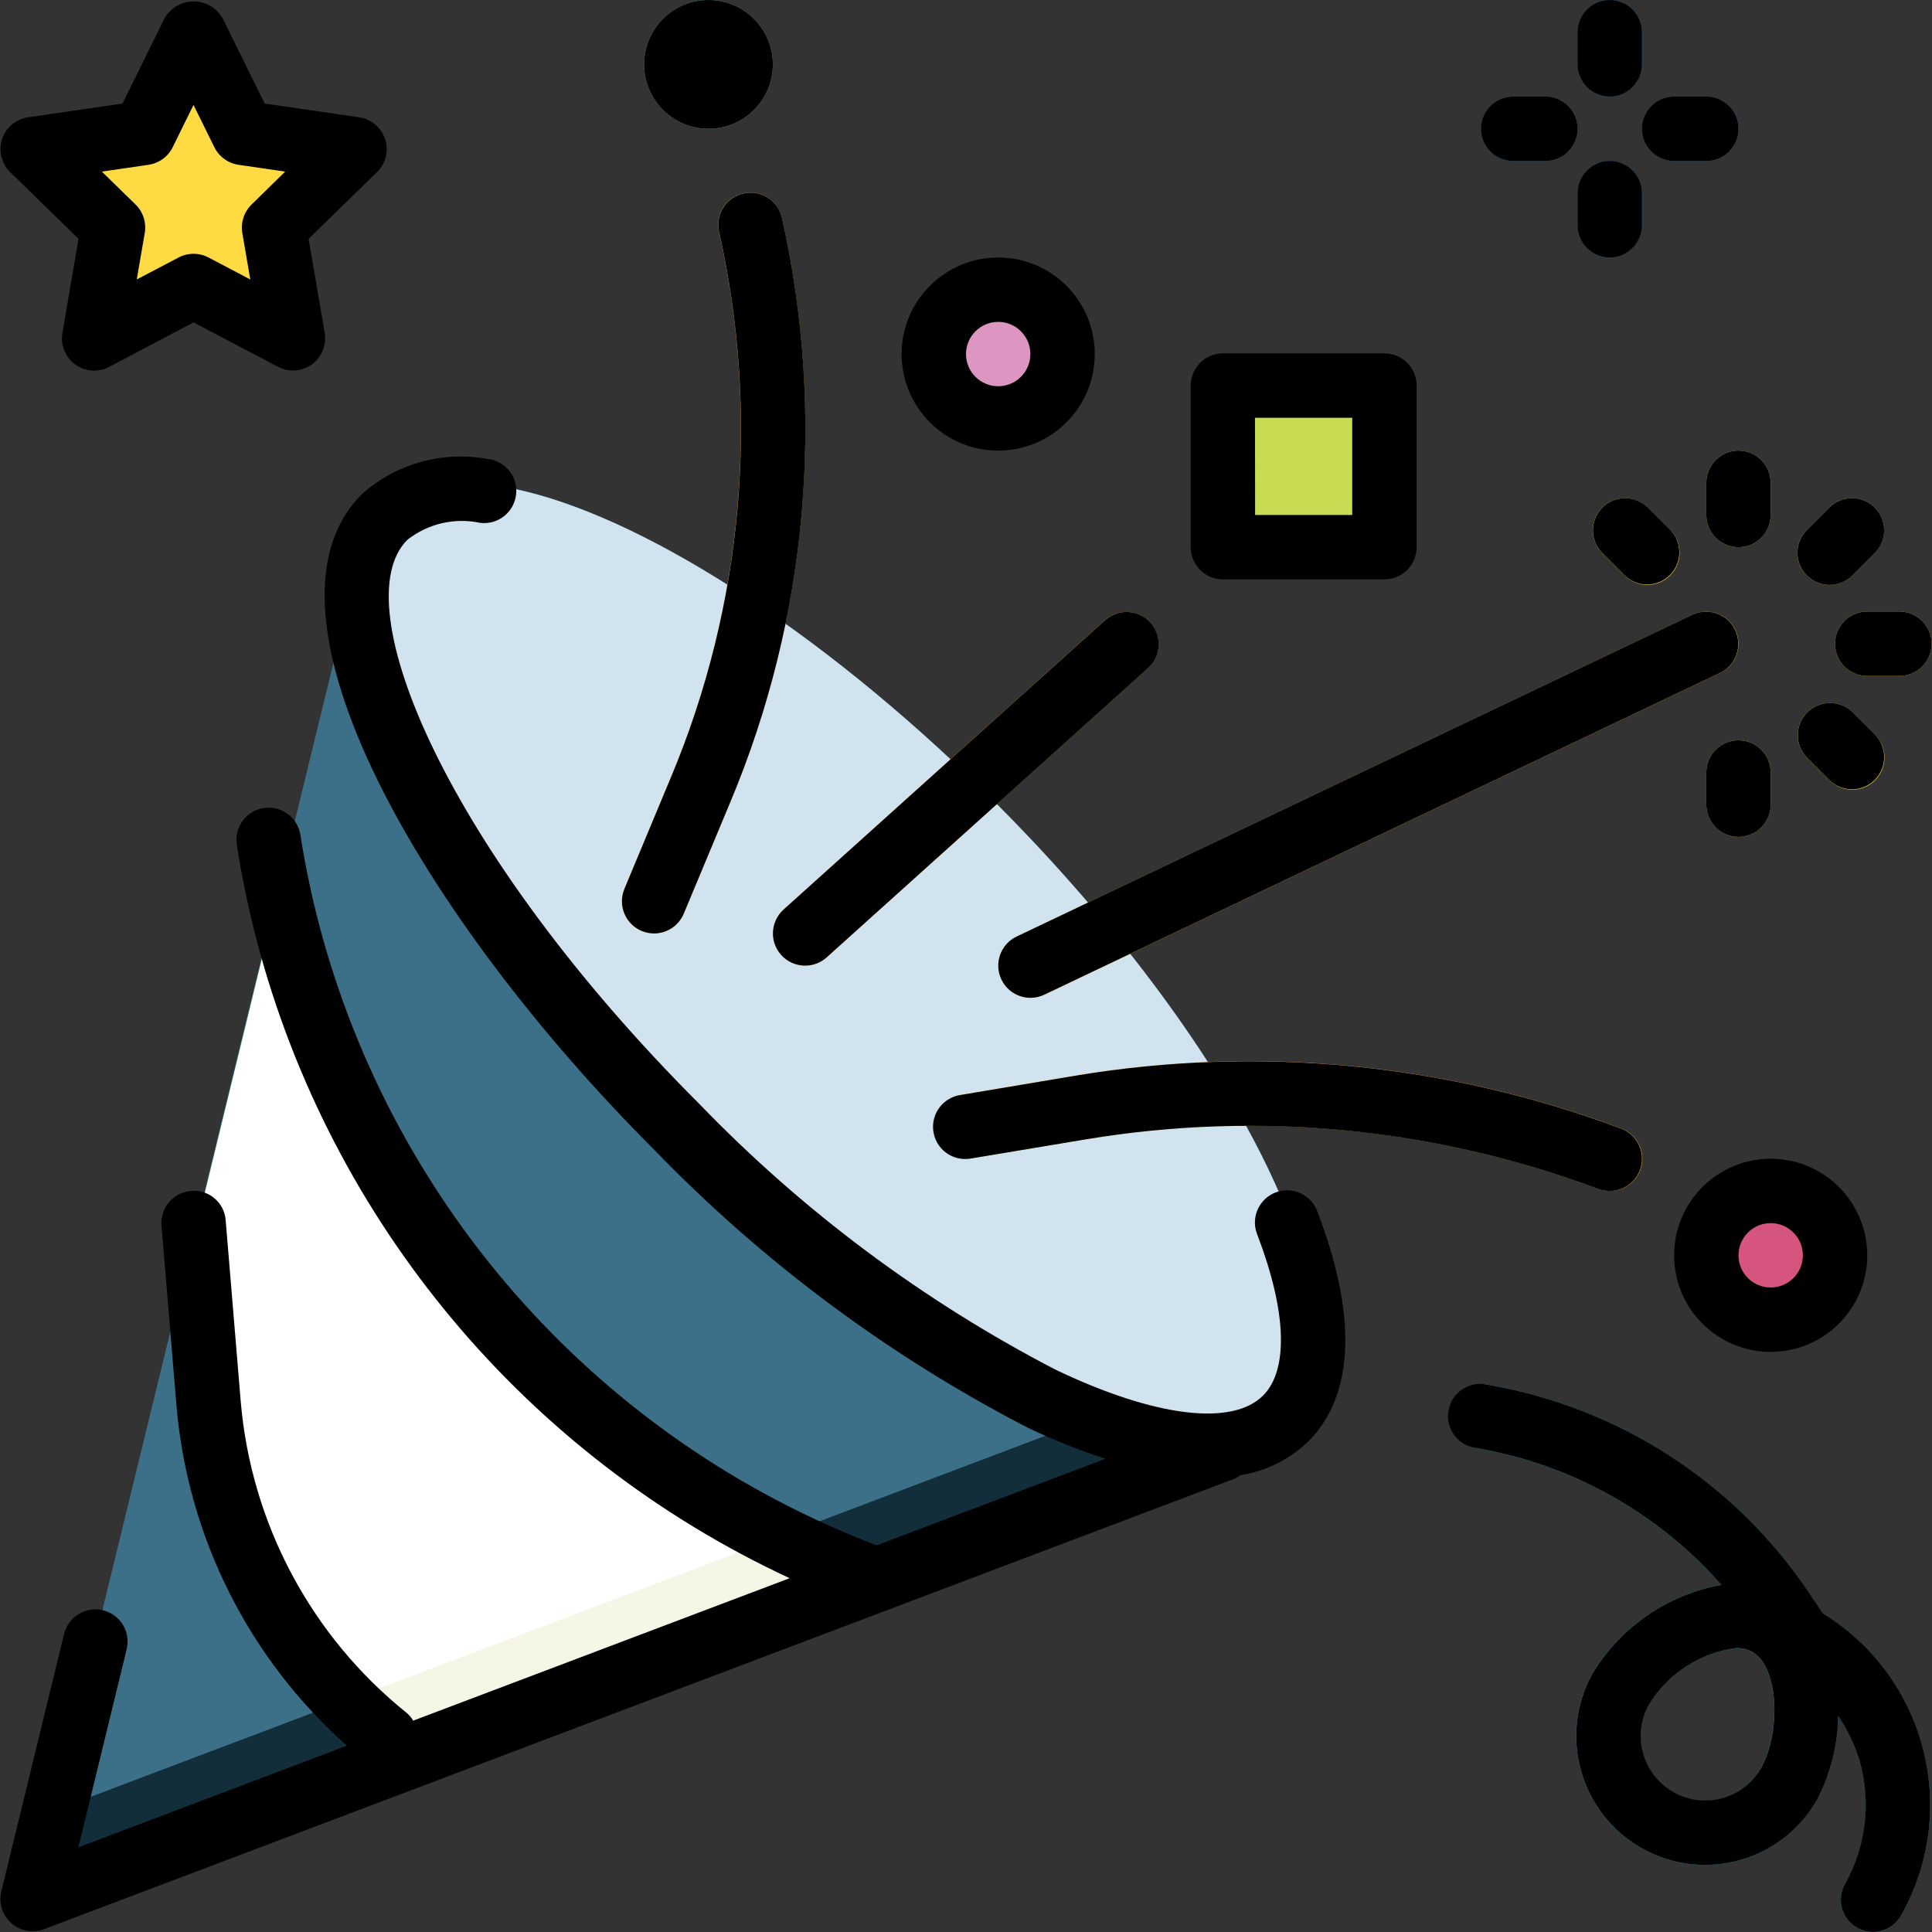 <?xml version="1.0"?>
<svg xmlns="http://www.w3.org/2000/svg" xmlns:xlink="http://www.w3.org/1999/xlink" version="1.1" id="Capa_1" x="0px" y="0px" viewBox="0 0 480.187 480.187" style="enable-background:new 0 0 480.187 480.187;" xml:space="preserve" width="512px" height="512px" class=""><rect x="0" y="0" width="480.187" height="480.187" fill="#333333" stroke="none"/><g><path style="fill:#3C7088" d="M247.42,199.48c-62.008-62-130-94.536-151.872-72.672c-2.4,2.514-4.166,5.563-5.152,8.896  l-0.352-0.352l-20.888,85.6l-20.8,85.344L23.7,407.352l-15.608,64l92.408-34.968l117.536-44.472l93.768-35.48l-0.112-0.112  c3.139-1.001,6.011-2.699,8.4-4.968C341.964,329.48,309.428,261.488,247.42,199.48z" data-original="#DD1C4B" class="" data-old_color="#DD1C4B"/><ellipse transform="matrix(-0.707 -0.707 0.707 -0.707 185.741 555.035)" style="fill:#D1E3EE;" cx="207.822" cy="239.049" rx="158.777" ry="56" data-original="#D1E3EE" class=""/><path style="fill:#132E3B" d="M303.292,359.2c-11.196,0.196-22.304-2.008-32.576-6.464l-76.64,29L76.5,426.168l-63.048,23.856  L8.092,472l92.408-34.968l117.536-44.472L304.092,360L303.292,359.2z" data-original="#B21D48" class="active-path" data-old_color="#B21D48"/><g>
	<path style="fill:#FFBF41;" d="M400.092,296c-0.958-0.003-1.908-0.174-2.808-0.504c-40.613-15.215-84.514-19.481-127.296-12.368   l-28.576,4.76c-4.374,0.624-8.426-2.416-9.05-6.79c-0.603-4.226,2.218-8.181,6.41-8.986l28.584-4.8   c45.554-7.569,92.297-3.03,135.544,13.16c4.158,1.494,6.317,6.076,4.823,10.234C406.569,293.918,403.505,296.044,400.092,296z" data-original="#FFBF41" class=""/>
	<path style="fill:#FFBF41;" d="M256.092,248c-4.418-0.026-7.979-3.629-7.953-8.047c0.018-3.05,1.768-5.824,4.513-7.153l168-80   c3.99-1.9,8.764-0.206,10.664,3.784s0.206,8.764-3.784,10.664l0,0l-168,80C258.456,247.751,257.28,248.008,256.092,248z" data-original="#FFBF41" class=""/>
	<path style="fill:#FFBF41;" d="M162.54,232c-1.055,0.002-2.1-0.207-3.072-0.616c-4.078-1.701-6.005-6.385-4.304-10.463   c0,0,0-0.001,0-0.001l11.632-27.912c17.897-42.765,22.07-90.033,11.944-135.272c-1.038-4.295,1.603-8.617,5.897-9.655   c4.295-1.038,8.617,1.603,9.655,5.897c0.023,0.095,0.044,0.19,0.064,0.286c10.848,48.461,6.375,99.095-12.8,144.904l-11.64,27.912   C168.674,230.057,165.766,231.997,162.54,232L162.54,232z" data-original="#FFBF41" class=""/>
</g><circle style="fill:#D5557E;" cx="440.092" cy="312" r="16" data-original="#D5557E"/><circle style="fill:#DD95C1;" cx="248.092" cy="88" r="16" data-original="#DD95C1"/><path style="fill:#7FCCCB;" d="M176.092,32c-8.837,0-16-7.163-16-16s7.163-16,16-16s16,7.163,16,16S184.929,32,176.092,32z" data-original="#7FCCCB"/><g>
	<path style="fill:#2276BB;" d="M400.092,64c-4.418,0-8-3.582-8-8v-8c0-4.418,3.582-8,8-8s8,3.582,8,8v8   C408.092,60.418,404.51,64,400.092,64z" data-original="#2276BB"/>
	<path style="fill:#2276BB;" d="M400.092,24c-4.418,0-8-3.582-8-8V8c0-4.418,3.582-8,8-8s8,3.582,8,8v8   C408.092,20.418,404.51,24,400.092,24z" data-original="#2276BB"/>
	<path style="fill:#2276BB;" d="M424.092,40h-8c-4.418,0-8-3.582-8-8s3.582-8,8-8h8c4.418,0,8,3.582,8,8S428.51,40,424.092,40z" data-original="#2276BB"/>
	<path style="fill:#2276BB;" d="M384.092,40h-8c-4.418,0-8-3.582-8-8s3.582-8,8-8h8c4.418,0,8,3.582,8,8S388.51,40,384.092,40z" data-original="#2276BB"/>
</g><path style="fill:#FFFFFF;" d="M71.596,232c-0.896-3.424-1.696-6.88-2.44-10.4l-20.8,85.344l1.6,19.512  c3.487,41.599,21.357,80.683,50.536,110.536l117.544-44.432c-0.64-0.2-1.304-0.344-1.944-0.56  C144.817,365.275,90.944,305.621,71.596,232z" data-original="#FFFFFF"/><path style="fill:#F6F6E7;" d="M218.036,392.56c-0.64-0.2-1.304-0.344-1.944-0.56c-7.7-2.915-15.242-6.234-22.592-9.944  L87.628,422.112c4.014,5.206,8.311,10.187,12.872,14.92L218.036,392.56z" data-original="#F6F6E7" class=""/><path style="fill:#C9DA53;" d="M344.092,95.832V136h-40.168V95.832H344.092z" data-original="#C9DA53"/><path style="fill:#FFBF41;" d="M200.092,240c-4.418-0.001-7.999-3.584-7.998-8.002c0.001-2.266,0.962-4.425,2.646-5.942l80-72  c3.341-2.891,8.393-2.526,11.284,0.815c2.811,3.248,2.555,8.136-0.58,11.073l-80,72C203.975,239.267,202.069,239.999,200.092,240  L200.092,240z" data-original="#FFBF41" class=""/><g>
	<path style="fill:#FFDB43;" d="M432.092,208c-4.418,0-8-3.582-8-8v-8c0-4.418,3.582-8,8-8s8,3.582,8,8v8   C440.092,204.418,436.51,208,432.092,208z" data-original="#FFDB43"/>
	<path style="fill:#FFDB43;" d="M460.38,196.28c-2.123,0.006-4.16-0.838-5.656-2.344l-5.656-5.656   c-3.069-3.178-2.982-8.243,0.196-11.312c3.1-2.994,8.015-2.994,11.116,0l5.656,5.656c3.124,3.125,3.123,8.19-0.002,11.314   C464.535,195.437,462.501,196.28,460.38,196.28L460.38,196.28z" data-original="#FFDB43"/>
	<path style="fill:#FFDB43;" d="M472.092,168h-8c-4.418,0-8-3.582-8-8s3.582-8,8-8h8c4.418,0,8,3.582,8,8S476.51,168,472.092,168z" data-original="#FFDB43"/>
	<path style="fill:#FFDB43;" d="M454.724,145.376c-4.418-0.001-7.999-3.583-7.998-8.002c0-2.121,0.843-4.155,2.342-5.654   l5.656-5.656c3.178-3.07,8.242-2.982,11.312,0.196c2.994,3.1,2.994,8.015,0,11.116l-5.656,5.656   C458.88,144.532,456.846,145.376,454.724,145.376L454.724,145.376z" data-original="#FFDB43"/>
	<path style="fill:#FFDB43;" d="M432.092,136c-4.418,0-8-3.582-8-8v-8c0-4.418,3.582-8,8-8s8,3.582,8,8v8   C440.092,132.418,436.51,136,432.092,136z" data-original="#FFDB43"/>
	<path style="fill:#FFDB43;" d="M409.46,145.376c-2.122,0-4.156-0.844-5.656-2.344l-5.656-5.656   c-3.069-3.178-2.982-8.243,0.196-11.312c3.1-2.994,8.015-2.994,11.116,0l5.656,5.656c3.124,3.125,3.123,8.19-0.002,11.314   C413.615,144.533,411.581,145.376,409.46,145.376L409.46,145.376z" data-original="#FFDB43"/>
	<path style="fill:#FFDB43;" d="M48.092,8l12.36,25.048l27.64,4.016l-20,19.496l4.72,27.528l-24.72-13l-24.72,13l4.72-27.528   l-20-19.496l27.64-4.016L48.092,8z" data-original="#FFDB43"/>
</g><path style="fill:#2BB3CE;" d="M477.564,433.328c-3.805-13.485-12.566-25.032-24.528-32.328l-3.296-4.944  c-18.481-27.637-47.542-46.429-80.328-51.944c-4.374-0.624-8.426,2.416-9.05,6.79c-0.603,4.226,2.218,8.181,6.41,8.986  c23.648,4.014,45.199,16.028,61.048,34.032c-13.325,2.397-24.979,10.4-32,21.976c-8.616,15.431-3.091,34.924,12.34,43.54  s34.924,3.091,43.54-12.34c3.291-6.353,5.068-13.382,5.192-20.536c8.512,12.363,9.193,28.508,1.752,41.544  c-2.254,3.8-1.001,8.708,2.799,10.962c3.8,2.254,8.708,1.001,10.962-2.799c0.072-0.122,0.141-0.245,0.207-0.371  C479.88,462.937,481.663,447.609,477.564,433.328L477.564,433.328z M437.748,439.288c-4.27,7.737-14.003,10.547-21.739,6.277  c-7.737-4.27-10.547-14.003-6.277-21.739c0.024-0.043,0.048-0.087,0.072-0.13c4.721-7.73,12.684-12.912,21.664-14.096  c1.391-0.038,2.768,0.282,4,0.928C442.22,414.296,442.58,430.632,437.748,439.288z" data-original="#2BB3CE" class=""/><path d="M308.26,366.656c6.405-0.982,12.341-3.945,16.976-8.472c7.936-7.928,14.76-24.272,2.192-57.048  c-1.498-4.157-6.082-6.312-10.238-4.814c-4.157,1.498-6.312,6.082-4.814,10.238c0.037,0.102,0.076,0.203,0.116,0.304  c7.296,19.04,7.824,33.6,1.432,40c-7.744,7.728-27.024,5.312-51.6-6.448c-32.905-17.08-62.812-39.398-88.552-66.08  c-62.672-62.672-88.528-124.168-72.536-140.16c5.107-4.028,11.741-5.576,18.104-4.224c4.385,0.54,8.378-2.578,8.917-6.963  c0.54-4.385-2.578-8.378-6.963-8.917c-0.136-0.017-0.273-0.03-0.41-0.04c-11.123-1.968-22.535,1.275-30.96,8.8  c-29.304,29.344,15.496,105.784,72.568,162.824c27.018,27.962,58.414,51.332,92.952,69.192c6.258,2.995,12.706,5.574,19.304,7.72  l-56.88,21.512C149.56,358.032,97.994,300.658,79.356,229.968c-1.92-7.32-3.488-14.8-4.664-22.24  c-0.56-4.383-4.567-7.482-8.949-6.922c-4.383,0.56-7.482,4.567-6.922,8.949c0.019,0.151,0.043,0.302,0.071,0.452  c1.256,8,2.936,16,4.992,23.824c18.414,69.796,66.926,127.781,132.376,158.224l-93.56,35.4c-0.426-0.717-0.967-1.361-1.6-1.904  c-23.776-19.087-38.693-47.083-41.272-77.464l-3.736-44.952c-0.294-4.355-4.063-7.648-8.418-7.354  c-0.074,0.005-0.148,0.011-0.222,0.018c-4.403,0.365-7.676,4.229-7.312,8.632l3.744,44.968c2.82,32.471,17.966,62.629,42.328,84.28  l-66.728,25.264l12-49.248c1.047-4.295-1.585-8.625-5.88-9.672s-8.625,1.585-9.672,5.88l-15.608,64  c-1.047,4.292,1.584,8.621,5.876,9.668C6.82,479.923,7.455,480,8.092,480c0.967-0.001,1.926-0.174,2.832-0.512l296-112  C307.398,367.259,307.846,366.98,308.26,366.656z" data-original="#000000" class=""/><path d="M267.372,267.344l-28.576,4.8c-4.376,0.608-7.431,4.648-6.823,9.025s4.648,7.431,9.025,6.823  c0.144-0.02,0.288-0.044,0.43-0.072l28.576-4.76c42.785-7.113,86.688-2.847,127.304,12.368c0.894,0.317,1.836,0.477,2.784,0.472  c4.418,0.007,8.006-3.568,8.013-7.987c0.006-3.345-2.071-6.341-5.205-7.509C359.658,264.317,312.921,259.779,267.372,267.344  L267.372,267.344z" data-original="#000000" class=""/><path d="M248.892,243.44c1.899,3.986,6.668,5.679,10.656,3.784l168-80c3.969-1.941,5.612-6.733,3.671-10.702  c-1.911-3.907-6.595-5.572-10.543-3.746l-168,80c-3.989,1.899-5.684,6.672-3.785,10.662  C248.891,243.439,248.892,243.439,248.892,243.44z" data-original="#000000" class=""/><path d="M159.492,231.384c0.973,0.409,2.017,0.618,3.072,0.616c3.229,0,6.141-1.94,7.384-4.92l11.632-27.88  c19.179-45.808,23.652-96.443,12.8-144.904c-0.88-4.33-5.103-7.127-9.433-6.247c-4.33,0.88-7.127,5.103-6.247,9.433  c0.019,0.096,0.041,0.191,0.064,0.286c10.133,45.238,5.962,92.507-11.936,135.272l-11.64,27.912  C153.508,225.021,155.432,229.683,159.492,231.384L159.492,231.384z" data-original="#000000" class=""/><path d="M416.092,312c0,13.255,10.745,24,24,24s24-10.745,24-24s-10.745-24-24-24S416.092,298.745,416.092,312z M448.092,312  c0,4.418-3.582,8-8,8s-8-3.582-8-8s3.582-8,8-8S448.092,307.582,448.092,312z" data-original="#000000" class=""/><path d="M272.092,88c0-13.255-10.745-24-24-24c-13.255,0-24,10.745-24,24s10.745,24,24,24C261.347,112,272.092,101.255,272.092,88z   M240.092,88c0-4.418,3.582-8,8-8s8,3.582,8,8s-3.582,8-8,8S240.092,92.418,240.092,88z" data-original="#000000" class=""/><circle cx="176.092" cy="16" r="16" data-original="#000000" class=""/><path d="M392.092,56c0,4.418,3.582,8,8,8s8-3.582,8-8v-8c0-4.418-3.582-8-8-8s-8,3.582-8,8V56z" data-original="#000000" class=""/><path d="M400.092,0c-4.418,0-8,3.582-8,8v8c0,4.418,3.582,8,8,8s8-3.582,8-8V8C408.092,3.582,404.51,0,400.092,0z" data-original="#000000" class=""/><path d="M424.092,24h-8c-4.418,0-8,3.582-8,8s3.582,8,8,8h8c4.418,0,8-3.582,8-8S428.51,24,424.092,24z" data-original="#000000" class=""/><path d="M384.092,24h-8c-4.418,0-8,3.582-8,8s3.582,8,8,8h8c4.418,0,8-3.582,8-8S388.51,24,384.092,24z" data-original="#000000" class=""/><path d="M344.092,144c4.418,0,8-3.582,8-8V95.832c0-4.418-3.582-8-8-8h-40.144c-4.418,0-8,3.582-8,8V136c0,4.418,3.582,8,8,8  H344.092z M311.924,103.832h24.168V128h-24.144L311.924,103.832z" data-original="#000000" class=""/><path d="M194.164,237.352c2.955,3.285,8.013,3.552,11.298,0.597c0.002-0.002,0.004-0.004,0.006-0.005l80-72  c3.224-3.021,3.39-8.083,0.369-11.308c-2.937-3.135-7.825-3.391-11.073-0.58l-80,72C191.48,229.01,191.211,234.067,194.164,237.352  L194.164,237.352z" data-original="#000000" class=""/><path d="M440.092,200v-8c0-4.418-3.582-8-8-8s-8,3.582-8,8v8c0,4.418,3.582,8,8,8S440.092,204.418,440.092,200z" data-original="#000000" class=""/><path d="M449.084,188.28l5.656,5.656c3.178,3.07,8.242,2.982,11.312-0.196c2.994-3.1,2.994-8.015,0-11.116l-5.656-5.656  c-3.178-3.07-8.242-2.982-11.312,0.196C446.09,180.265,446.09,185.18,449.084,188.28z" data-original="#000000" class=""/><path d="M472.092,152h-8c-4.418,0-8,3.582-8,8s3.582,8,8,8h8c4.418,0,8-3.582,8-8S476.51,152,472.092,152z" data-original="#000000" class=""/><path d="M454.74,145.376c2.122,0,4.156-0.844,5.656-2.344l5.656-5.656c3.069-3.178,2.982-8.243-0.196-11.312  c-3.1-2.994-8.015-2.994-11.116,0l-5.656,5.656c-3.124,3.125-3.123,8.19,0.002,11.314  C450.586,144.533,452.619,145.376,454.74,145.376L454.74,145.376z" data-original="#000000" class=""/><path d="M432.092,112c-4.418,0-8,3.582-8,8v8c0,4.418,3.582,8,8,8s8-3.582,8-8v-8C440.092,115.582,436.51,112,432.092,112z" data-original="#000000" class=""/><path d="M409.484,126.064c-3.178-3.07-8.242-2.982-11.312,0.196c-2.994,3.1-2.994,8.015,0,11.116l5.656,5.656  c3.178,3.07,8.242,2.982,11.312-0.196c2.994-3.1,2.994-8.015,0-11.116L409.484,126.064z" data-original="#000000" class=""/><path d="M95.724,34.592c-0.943-2.896-3.449-5.005-6.464-5.44l-23.472-3.416L55.292,4.464c-2.334-3.963-7.439-5.284-11.402-2.95  c-1.218,0.717-2.233,1.732-2.95,2.95L30.444,25.736l-23.48,3.416c-4.372,0.639-7.398,4.701-6.759,9.073  c0.254,1.736,1.071,3.341,2.327,4.567l16.984,16.56l-4,23.384c-0.763,4.352,2.146,8.498,6.498,9.261  c1.742,0.305,3.536,0.025,5.102-0.797l20.976-11.072l21,11.04c3.911,2.056,8.748,0.553,10.804-3.358  c0.819-1.557,1.101-3.34,0.804-5.074l-4-23.384l16.992-16.56C95.875,40.668,96.663,37.489,95.724,34.592z M62.532,50.832  c-1.884,1.835-2.745,4.479-2.304,7.072l1.984,11.56L51.836,64c-2.331-1.226-5.117-1.226-7.448,0l-10.4,5.456l1.992-11.56  c0.442-2.587-0.413-5.227-2.288-7.064l-8.384-8.184l11.584-1.688c2.609-0.376,4.865-2.013,6.032-4.376l5.168-10.504l5.184,10.504  c1.164,2.359,3.413,3.995,6.016,4.376l11.592,1.688L62.532,50.832z" data-original="#000000" class=""/><path d="M453.06,401l-3.296-4.944c-18.489-27.632-47.55-46.422-80.336-51.944c-4.337-0.846-8.538,1.984-9.383,6.321  c-0.846,4.337,1.984,8.538,6.321,9.383c0.143,0.028,0.286,0.052,0.43,0.072c23.646,4.013,45.195,16.027,61.04,34.032  c-13.322,2.405-24.973,10.406-32,21.976c-8.616,15.433-3.089,34.928,12.344,43.544s34.928,3.089,43.544-12.344  c3.276-6.358,5.044-13.385,5.168-20.536c2.33,3.417,4.119,7.173,5.304,11.136c2.917,10.202,1.638,21.146-3.552,30.4  c-2.254,3.8-1.001,8.708,2.799,10.962c3.8,2.254,8.708,1.001,10.962-2.799c0.072-0.122,0.141-0.245,0.207-0.371  c14.634-26.166,6.01-59.217-19.544-74.896L453.06,401z M437.772,439.288c-4.304,7.718-14.049,10.485-21.767,6.181  c-3.709-2.068-6.444-5.527-7.601-9.613c-1.172-4.081-0.659-8.461,1.424-12.16c4.719-7.732,12.683-12.914,21.664-14.096  c1.391-0.037,2.768,0.283,4,0.928C442.236,414.296,442.596,430.632,437.772,439.288z" data-original="#000000" class=""/></g> </svg>
